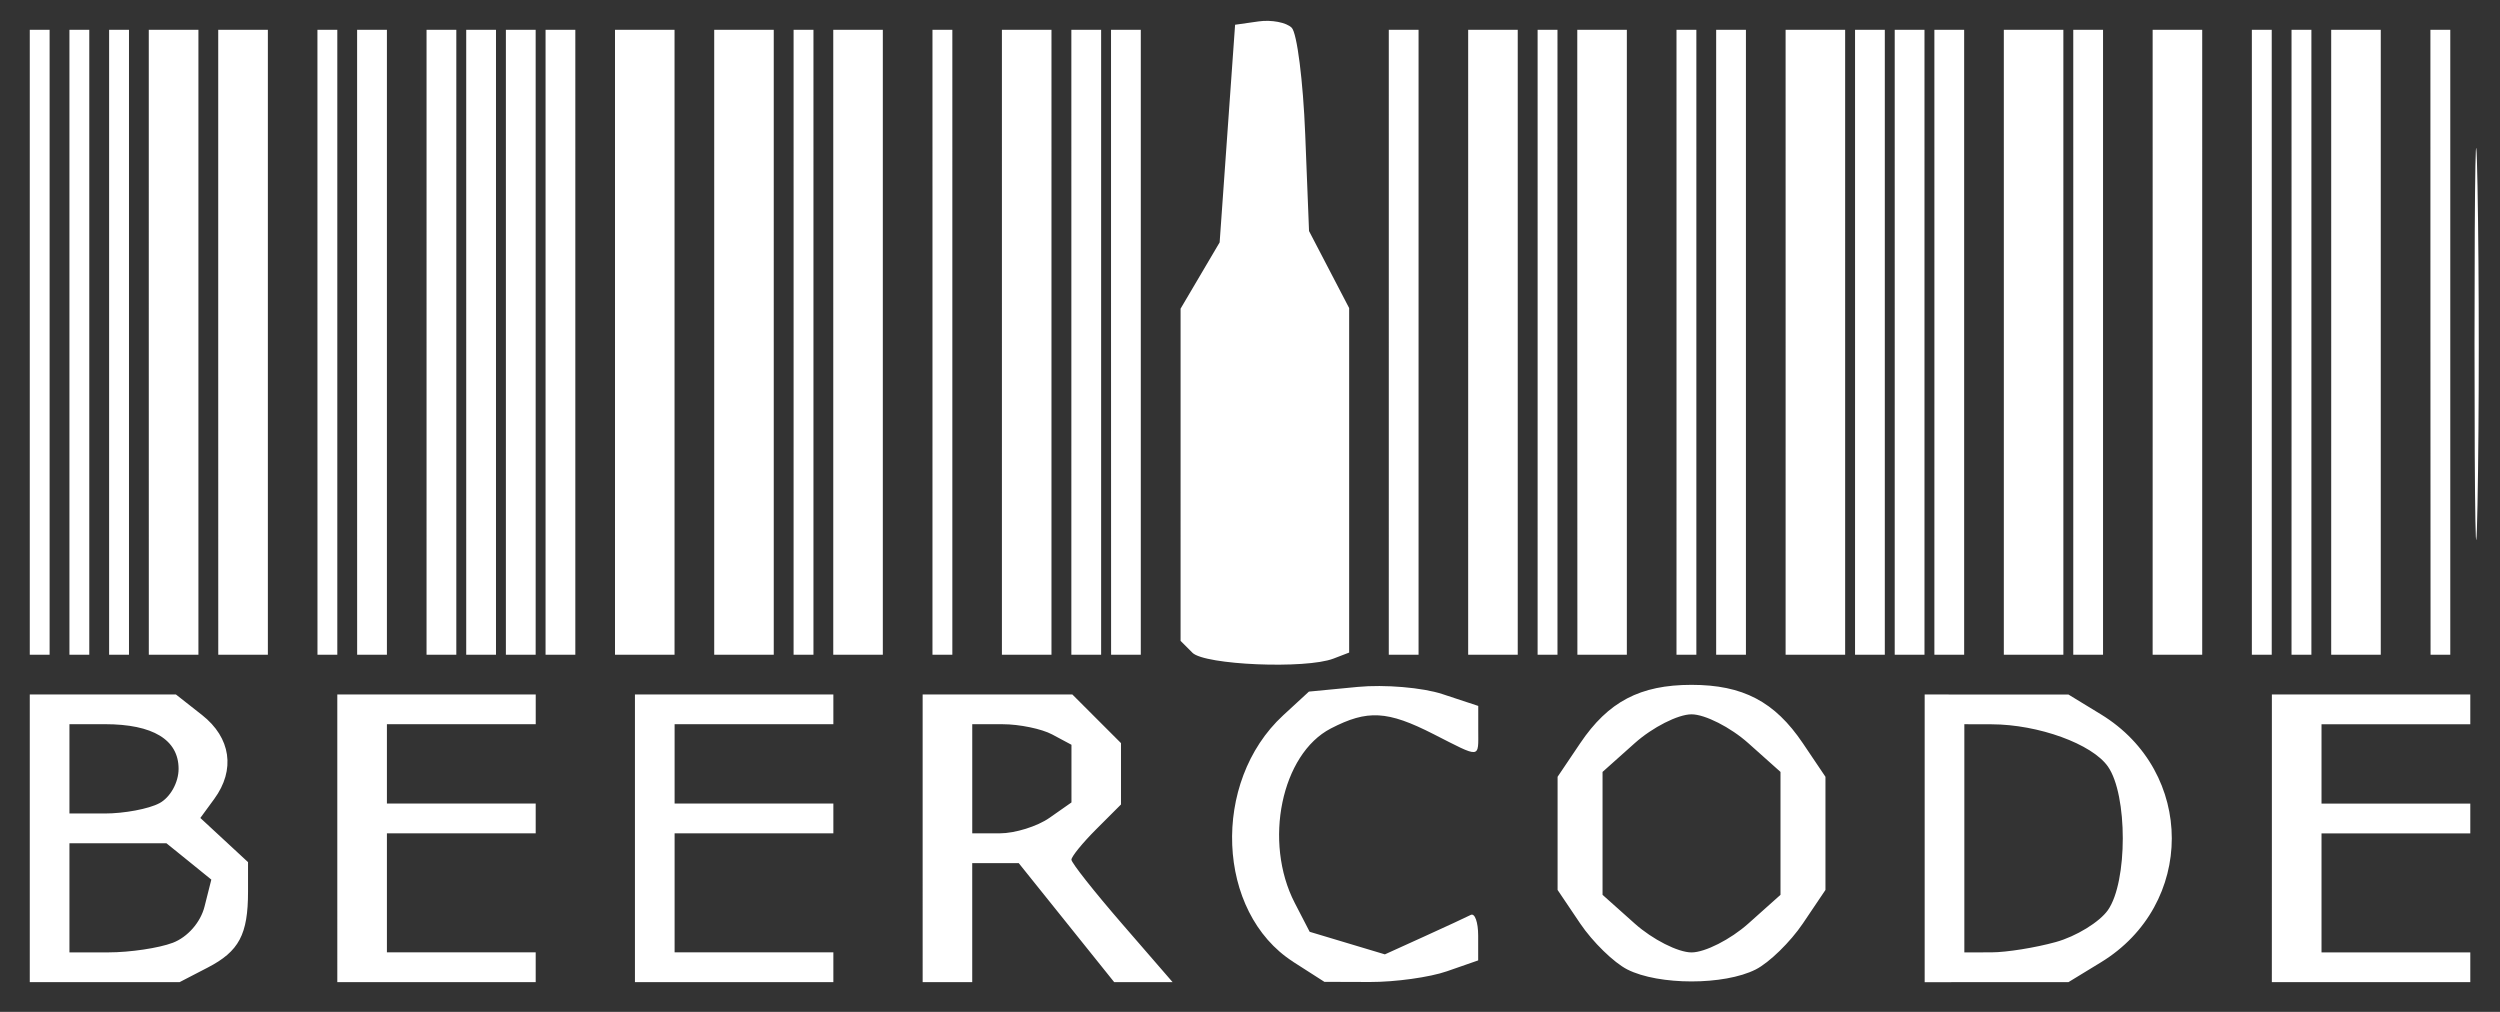 <?xml version="1.0" encoding="UTF-8" standalone="no"?>
<svg
   xmlns:dc="http://purl.org/dc/elements/1.1/"
   xmlns:cc="http://creativecommons.org/ns#"
   xmlns:rdf="http://www.w3.org/1999/02/22-rdf-syntax-ns#"
   xmlns:svg="http://www.w3.org/2000/svg"
   xmlns="http://www.w3.org/2000/svg"
   xmlns:sodipodi="http://sodipodi.sourceforge.net/DTD/sodipodi-0.dtd"
   xmlns:inkscape="http://www.inkscape.org/namespaces/inkscape"
   width="66.675mm"
   height="26.987mm"
   viewBox="0 0 66.675 26.987"
   version="1.1"
   id="svg866"
   inkscape:version="1.0.1 (3bc2e813f5, 2020-09-07)"
   sodipodi:docname="beercode.svg">
  <rect x="0" y="0" width="66.675" height="26.987" fill="#333333" stroke="none"/>
  <defs
     id="defs860" />
  <sodipodi:namedview
     id="base"
     pagecolor="#ffffff"
     bordercolor="#666666"
     borderopacity="1.0"
     inkscape:pageopacity="0.0"
     inkscape:pageshadow="2"
     inkscape:zoom="2.8"
     inkscape:cx="167.75091"
     inkscape:cy="69.278777"
     inkscape:document-units="mm"
     inkscape:current-layer="layer1"
     inkscape:document-rotation="0"
     showgrid="false"
     fit-margin-top="0"
     fit-margin-left="0"
     fit-margin-right="0"
     fit-margin-bottom="0"
     inkscape:window-width="1366"
     inkscape:window-height="705"
     inkscape:window-x="247"
     inkscape:window-y="1072"
     inkscape:window-maximized="1" />
  <g
     inkscape:label="Layer 1"
     inkscape:groupmode="layer"
     id="layer1">
    <g
       id="g1519">
      <path
         style="fill:#FFF;stroke-width:0.265"
         d="M 0.794,22.357 V 18.521 H 2.742 4.691 l 0.697,0.548 c 0.77,0.606 0.895,1.462 0.326,2.239 l -0.371,0.507 0.636,0.589 0.636,0.589 v 0.785 c 0,1.146 -0.238,1.594 -1.077,2.028 L 4.789,26.194 H 2.791 0.794 Z M 4.606,25.145 C 5.004,24.993 5.35,24.599 5.456,24.174 L 5.636,23.459 5.038,22.974 4.439,22.49 H 3.146 1.852 v 1.455 1.455 h 1.041 c 0.573,0 1.343,-0.115 1.712,-0.255 z M 4.251,21.422 c 0.29,-0.155 0.512,-0.552 0.512,-0.917 0,-0.776 -0.685,-1.191 -1.967,-1.191 H 1.852 v 1.191 1.191 h 0.943 c 0.519,0 1.174,-0.123 1.455,-0.274 z m 4.745,0.935 v -3.836 h 2.646 2.646 v 0.397 0.397 H 12.303 10.319 v 1.058 1.058 h 1.984 1.984 v 0.397 0.397 H 12.303 10.319 v 1.587 1.587 h 1.984 1.984 v 0.397 0.397 H 11.642 8.996 Z m 7.938,0 v -3.836 h 2.646 2.646 v 0.397 0.397 h -2.117 -2.117 v 1.058 1.058 h 2.117 2.117 v 0.397 0.397 h -2.117 -2.117 v 1.587 1.587 h 2.117 2.117 v 0.397 0.397 h -2.646 -2.646 z m 7.673,0 v -3.836 h 1.996 1.996 l 0.649,0.649 0.649,0.649 v 0.818 0.818 l -0.661,0.661 c -0.364,0.364 -0.661,0.729 -0.661,0.812 0,0.083 0.607,0.851 1.349,1.708 l 1.349,1.557 h -0.779 -0.779 l -1.273,-1.587 -1.273,-1.587 h -0.62 -0.62 v 1.587 1.587 h -0.661 -0.661 z m 3.381,-0.544 0.588,-0.412 v -0.769 -0.769 l -0.512,-0.274 c -0.281,-0.151 -0.877,-0.274 -1.323,-0.274 h -0.811 v 1.455 1.455 h 0.735 c 0.404,0 0.999,-0.185 1.323,-0.412 z m 6.5,3.837 c -2.051,-1.314 -2.192,-4.796 -0.266,-6.572 l 0.687,-0.633 1.301,-0.125 c 0.715,-0.069 1.731,0.017 2.258,0.191 l 0.957,0.316 v 0.641 c 0,0.77 0.085,0.762 -1.191,0.112 -1.232,-0.628 -1.763,-0.657 -2.74,-0.152 -1.319,0.682 -1.804,3.027 -0.963,4.653 l 0.398,0.77 1.003,0.301 1.003,0.301 1.046,-0.475 c 0.575,-0.261 1.135,-0.521 1.244,-0.577 0.109,-0.056 0.198,0.194 0.198,0.555 v 0.658 l -0.833,0.29 c -0.458,0.16 -1.381,0.288 -2.051,0.286 l -1.217,-0.004 -0.835,-0.535 z m 8.913,0.206 c -0.359,-0.182 -0.925,-0.734 -1.257,-1.226 l -0.603,-0.895 v -1.509 -1.509 l 0.603,-0.895 c 0.748,-1.11 1.599,-1.557 2.969,-1.557 1.369,0 2.22,0.446 2.969,1.557 l 0.603,0.895 v 1.509 1.509 l -0.603,0.895 c -0.332,0.492 -0.897,1.044 -1.257,1.226 -0.839,0.425 -2.585,0.425 -3.424,0 z m 3.225,-1.223 0.86,-0.768 v -1.639 -1.639 l -0.86,-0.768 c -0.473,-0.422 -1.154,-0.768 -1.513,-0.768 -0.359,0 -1.04,0.346 -1.513,0.768 l -0.86,0.768 v 1.639 1.639 l 0.86,0.768 c 0.473,0.422 1.154,0.768 1.513,0.768 0.359,0 1.04,-0.346 1.513,-0.768 z m 4.705,-2.275 v -3.836 l 1.918,9.79e-4 1.918,9.79e-4 0.862,0.526 c 2.524,1.539 2.524,5.079 0,6.617 l -0.862,0.526 -1.918,9.89e-4 -1.918,9.89e-4 z m 3.498,2.766 c 0.541,-0.15 1.166,-0.533 1.389,-0.851 0.529,-0.755 0.529,-3.075 0,-3.83 -0.422,-0.603 -1.856,-1.123 -3.101,-1.126 l -0.728,-0.002 v 3.043 3.043 l 0.728,-0.002 c 0.4,-8.2e-4 1.171,-0.125 1.712,-0.275 z m 5.762,-2.766 v -3.836 h 2.646 2.646 v 0.397 0.397 h -1.984 -1.984 v 1.058 1.058 h 1.984 1.984 v 0.397 0.397 h -1.984 -1.984 v 1.587 1.587 h 1.984 1.984 v 0.397 0.397 H 63.235 60.59 Z m -28.787,-4.948 -0.318,-0.318 V 12.662 8.232 l 0.521,-0.884 0.521,-0.884 0.206,-2.902 0.206,-2.902 0.626,-0.089 c 0.344,-0.049 0.742,0.027 0.884,0.169 0.142,0.142 0.304,1.42 0.36,2.84 l 0.102,2.582 0.535,1.027 0.535,1.027 v 4.594 4.594 l -0.419,0.161 c -0.739,0.284 -3.434,0.171 -3.762,-0.157 z M 0.794,9.128 V 0.794 H 1.058 1.323 V 9.128 17.462 H 1.058 0.794 Z m 1.058,0 V 0.794 H 2.117 2.381 V 9.128 17.462 H 2.117 1.852 Z m 1.058,0 V 0.794 H 3.175 3.44 V 9.128 17.462 H 3.175 2.91 Z m 1.058,0 V 0.794 H 4.63 5.292 V 9.128 17.462 H 4.63 3.969 Z m 1.852,0 V 0.794 H 6.482 7.144 V 9.128 17.462 H 6.482 5.821 Z m 2.646,0 V 0.794 H 8.731 8.996 V 9.128 17.462 H 8.731 8.467 Z m 1.058,0 V 0.794 H 9.922 10.319 V 9.128 17.462 H 9.922 9.525 Z m 1.852,0 V 0.794 h 0.397 0.397 V 9.128 17.462 h -0.397 -0.397 z m 1.058,0 V 0.794 h 0.397 0.397 V 9.128 17.462 h -0.397 -0.397 z m 1.058,0 V 0.794 h 0.397 0.397 V 9.128 17.462 h -0.397 -0.397 z m 1.058,0 V 0.794 h 0.397 0.397 V 9.128 17.462 h -0.397 -0.397 z m 1.852,0 V 0.794 h 0.794 0.794 V 9.128 17.462 h -0.794 -0.794 z m 2.646,0 V 0.794 h 0.794 0.794 V 9.128 17.462 h -0.794 -0.794 z m 2.117,0 V 0.794 h 0.265 0.265 V 9.128 17.462 h -0.265 -0.265 z m 1.058,0 V 0.794 h 0.661 0.661 V 9.128 17.462 h -0.661 -0.661 z m 2.646,0 V 0.794 h 0.265 0.265 V 9.128 17.462 h -0.265 -0.265 z m 1.852,0 V 0.794 h 0.661 0.661 V 9.128 17.462 h -0.661 -0.661 z m 1.852,0 V 0.794 h 0.397 0.397 V 9.128 17.462 h -0.397 -0.397 z m 1.058,0 V 0.794 h 0.397 0.397 V 9.128 17.462 H 30.03 29.633 Z m 7.408,0 V 0.794 h 0.397 0.397 V 9.128 17.462 h -0.397 -0.397 z m 2.117,0 V 0.794 h 0.661 0.661 V 9.128 17.462 h -0.661 -0.661 z m 1.852,0 V 0.794 h 0.265 0.265 V 9.128 17.462 h -0.265 -0.265 z m 1.058,0 V 0.794 h 0.661 0.661 V 9.128 17.462 H 42.73 42.069 Z m 2.646,0 V 0.794 h 0.265 0.265 V 9.128 17.462 h -0.265 -0.265 z m 1.058,0 V 0.794 h 0.397 0.397 V 9.128 17.462 h -0.397 -0.397 z m 1.852,0 V 0.794 h 0.794 0.794 V 9.128 17.462 h -0.794 -0.794 z m 1.852,0 V 0.794 h 0.397 0.397 V 9.128 17.462 h -0.397 -0.397 z m 1.058,0 V 0.794 h 0.397 0.397 V 9.128 17.462 h -0.397 -0.397 z m 1.058,0 V 0.794 h 0.397 0.397 V 9.128 17.462 h -0.397 -0.397 z m 1.852,0 V 0.794 h 0.794 0.794 V 9.128 17.462 h -0.794 -0.794 z m 1.852,0 V 0.794 h 0.397 0.397 V 9.128 17.462 h -0.397 -0.397 z m 2.117,0 V 0.794 h 0.661 0.661 V 9.128 17.462 h -0.661 -0.661 z m 2.646,0 V 0.794 h 0.265 0.265 V 9.128 17.462 h -0.265 -0.265 z m 1.058,0 V 0.794 h 0.265 0.265 V 9.128 17.462 h -0.265 -0.265 z m 1.058,0 V 0.794 h 0.661 0.661 V 9.128 17.462 h -0.661 -0.661 z m 2.646,0 V 0.794 h 0.265 0.265 V 9.128 17.462 H 65.088 64.823 Z m 1.176,0 c 1.06e-4,-4.657 0.036,-6.524 0.08,-4.151 0.044,2.374 0.044,6.184 -1.93e-4,8.467 -0.044,2.283 -0.08,0.341 -0.08,-4.316 z"
         id="path1521" />
    </g>
  </g>
</svg>
